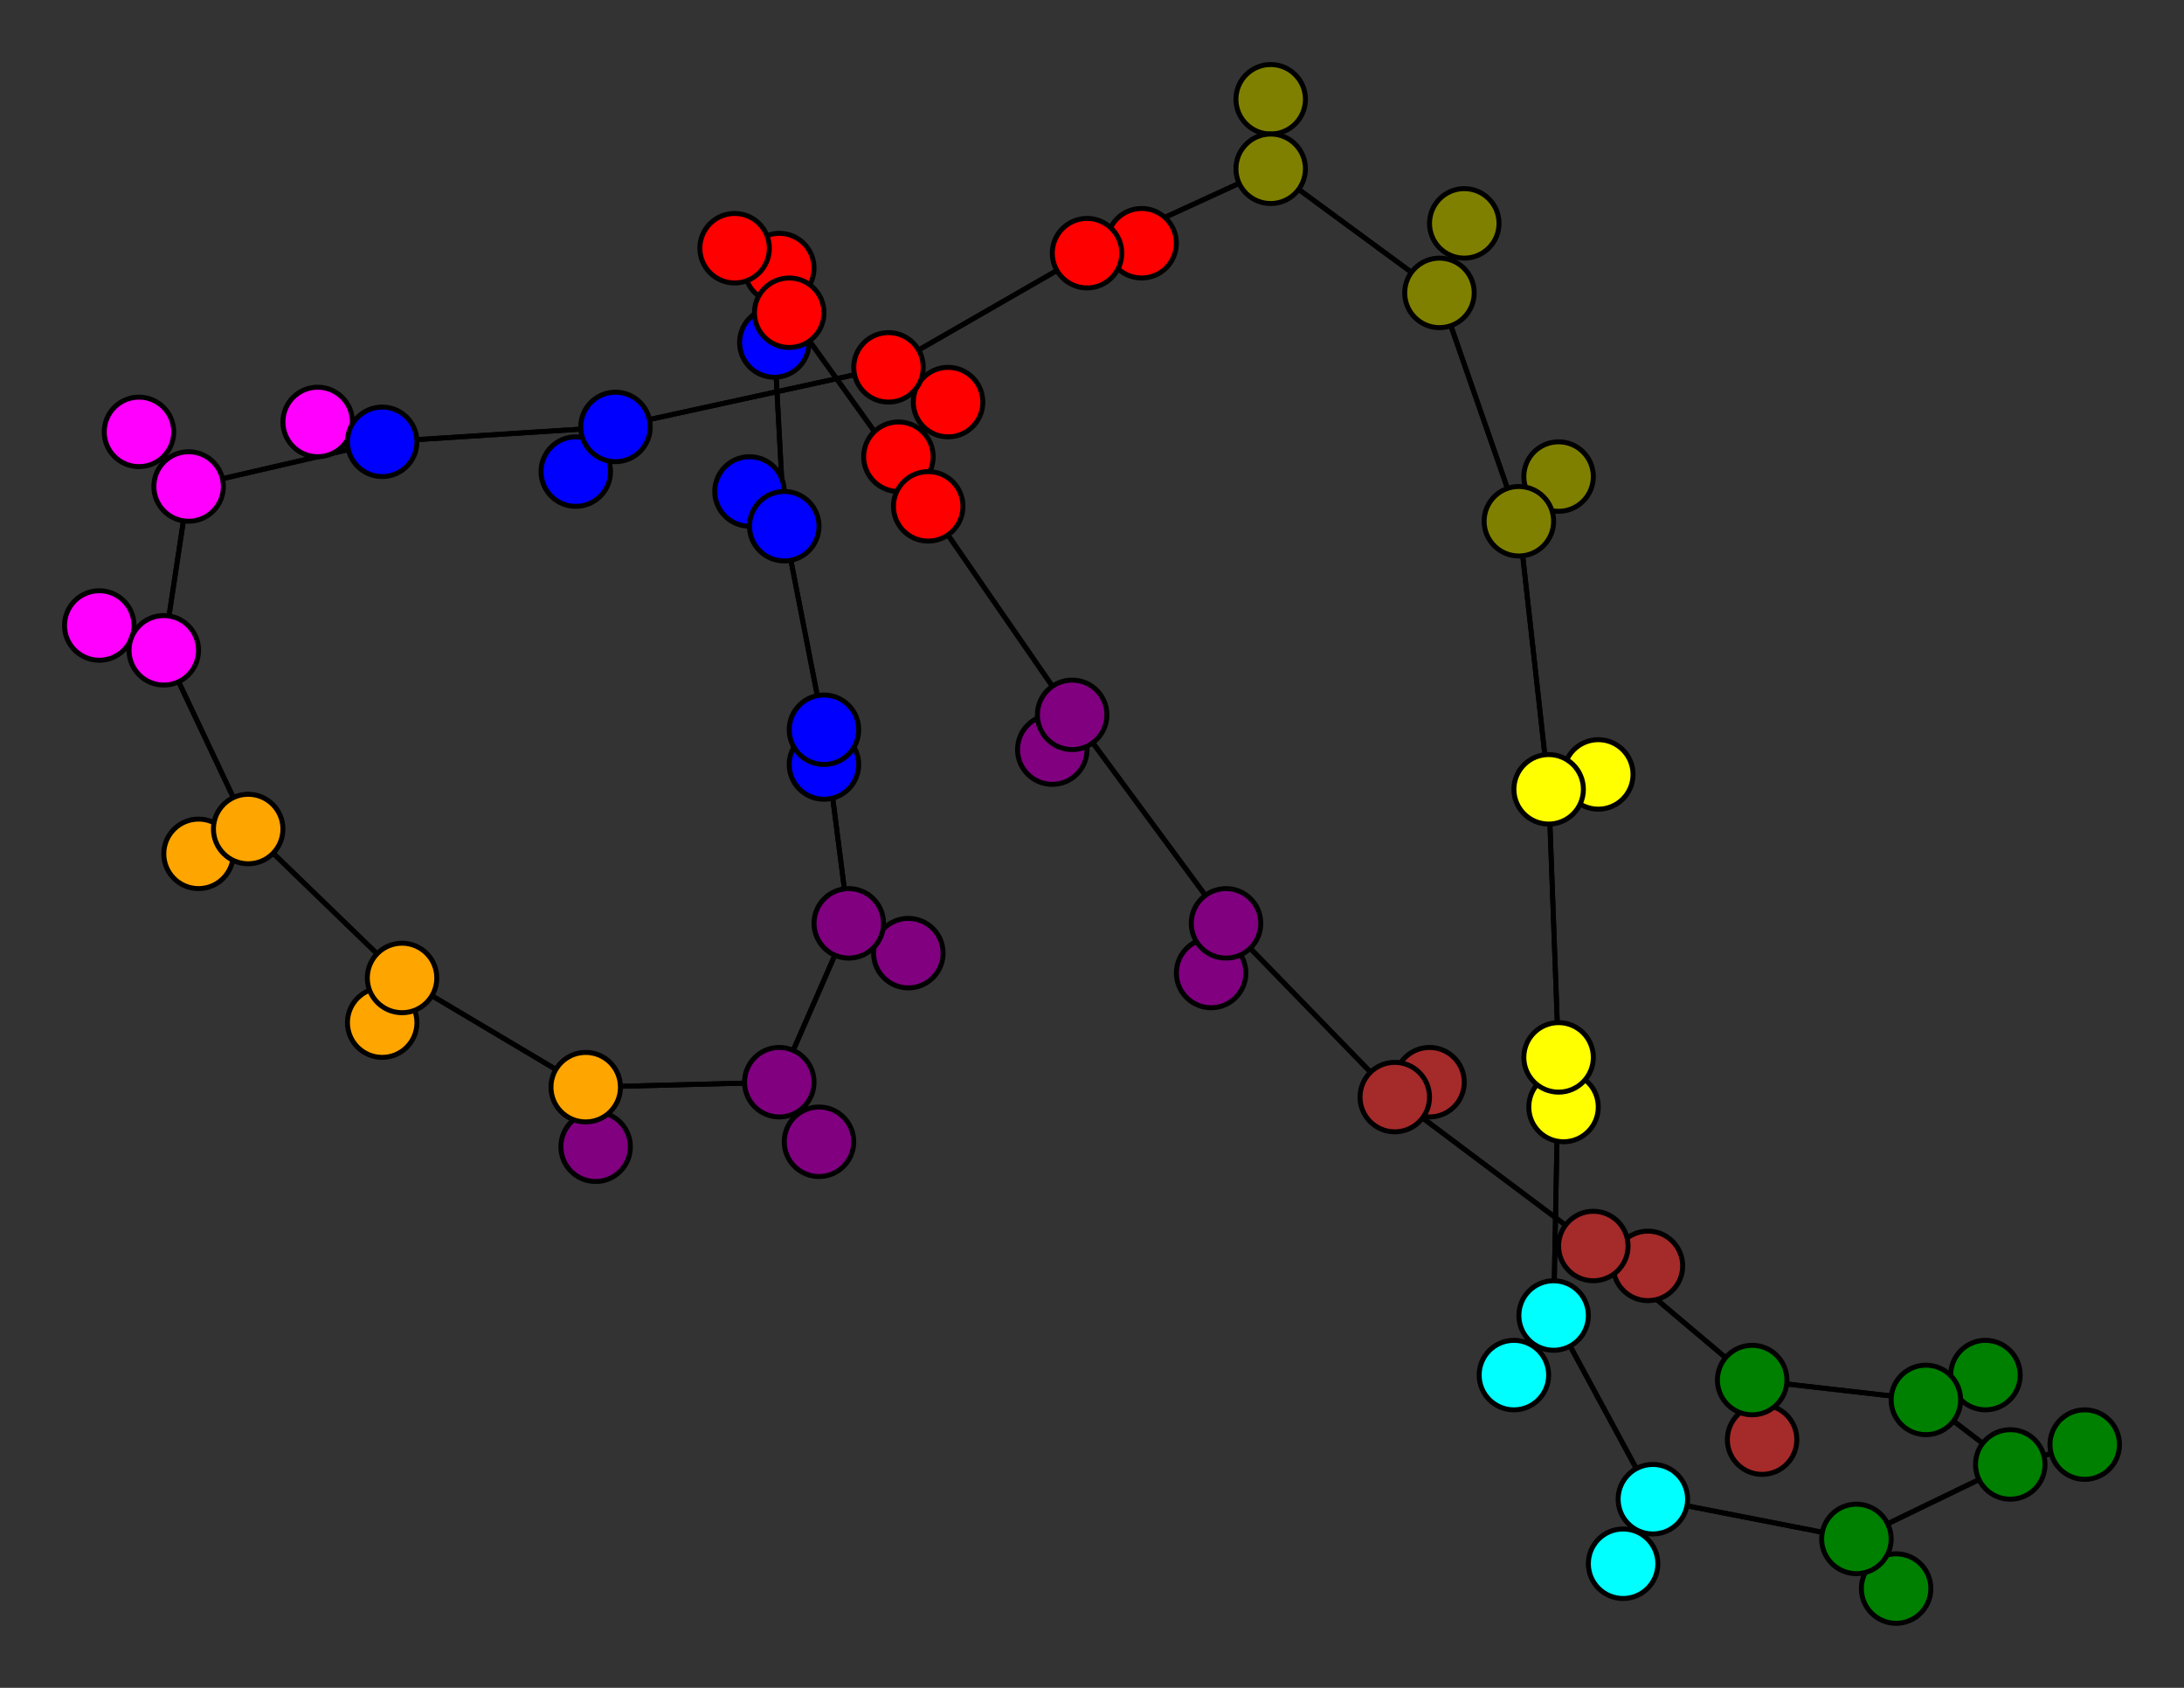 <svg width="440" height="340" xmlns="http://www.w3.org/2000/svg">
<rect width="100%" height="100%" fill="#333333" stroke="none"/>
<path stroke-width="1" stroke="black" d="M 332 255 321 251"/>
<path stroke-width="1" stroke="black" d="M 187 102 159 63"/>
<path stroke-width="1" stroke="black" d="M 187 102 216 144"/>
<path stroke-width="1" stroke="black" d="M 181 92 187 102"/>
<path stroke-width="1" stroke="black" d="M 158 106 151 99"/>
<path stroke-width="1" stroke="black" d="M 158 106 156 69"/>
<path stroke-width="1" stroke="black" d="M 158 106 166 147"/>
<path stroke-width="1" stroke="black" d="M 151 99 158 106"/>
<path stroke-width="1" stroke="black" d="M 179 74 219 51"/>
<path stroke-width="1" stroke="black" d="M 179 74 191 81"/>
<path stroke-width="1" stroke="black" d="M 179 74 124 86"/>
<path stroke-width="1" stroke="black" d="M 191 81 179 74"/>
<path stroke-width="1" stroke="black" d="M 124 86 179 74"/>
<path stroke-width="1" stroke="black" d="M 124 86 116 95"/>
<path stroke-width="1" stroke="black" d="M 124 86 77 89"/>
<path stroke-width="1" stroke="black" d="M 116 95 124 86"/>
<path stroke-width="1" stroke="black" d="M 50 167 40 172"/>
<path stroke-width="1" stroke="black" d="M 50 167 81 197"/>
<path stroke-width="1" stroke="black" d="M 50 167 33 131"/>
<path stroke-width="1" stroke="black" d="M 40 172 50 167"/>
<path stroke-width="1" stroke="black" d="M 314 213 312 159"/>
<path stroke-width="1" stroke="black" d="M 314 213 315 223"/>
<path stroke-width="1" stroke="black" d="M 314 213 313 265"/>
<path stroke-width="1" stroke="black" d="M 315 223 314 213"/>
<path stroke-width="1" stroke="black" d="M 313 265 333 302"/>
<path stroke-width="1" stroke="black" d="M 313 265 314 213"/>
<path stroke-width="1" stroke="black" d="M 313 265 305 277"/>
<path stroke-width="1" stroke="black" d="M 305 277 313 265"/>
<path stroke-width="1" stroke="black" d="M 187 102 181 92"/>
<path stroke-width="1" stroke="black" d="M 159 63 187 102"/>
<path stroke-width="1" stroke="black" d="M 256 20 256 34"/>
<path stroke-width="1" stroke="black" d="M 256 34 256 20"/>
<path stroke-width="1" stroke="black" d="M 405 295 374 310"/>
<path stroke-width="1" stroke="black" d="M 420 291 405 295"/>
<path stroke-width="1" stroke="black" d="M 388 282 405 295"/>
<path stroke-width="1" stroke="black" d="M 388 282 400 277"/>
<path stroke-width="1" stroke="black" d="M 388 282 353 278"/>
<path stroke-width="1" stroke="black" d="M 400 277 388 282"/>
<path stroke-width="1" stroke="black" d="M 312 159 322 156"/>
<path stroke-width="1" stroke="black" d="M 312 159 314 213"/>
<path stroke-width="1" stroke="black" d="M 312 159 306 105"/>
<path stroke-width="1" stroke="black" d="M 322 156 312 159"/>
<path stroke-width="1" stroke="black" d="M 353 278 388 282"/>
<path stroke-width="1" stroke="black" d="M 353 278 355 290"/>
<path stroke-width="1" stroke="black" d="M 353 278 321 251"/>
<path stroke-width="1" stroke="black" d="M 355 290 353 278"/>
<path stroke-width="1" stroke="black" d="M 219 51 230 49"/>
<path stroke-width="1" stroke="black" d="M 219 51 256 34"/>
<path stroke-width="1" stroke="black" d="M 219 51 179 74"/>
<path stroke-width="1" stroke="black" d="M 230 49 219 51"/>
<path stroke-width="1" stroke="black" d="M 333 302 327 315"/>
<path stroke-width="1" stroke="black" d="M 333 302 374 310"/>
<path stroke-width="1" stroke="black" d="M 333 302 313 265"/>
<path stroke-width="1" stroke="black" d="M 327 315 333 302"/>
<path stroke-width="1" stroke="black" d="M 374 310 405 295"/>
<path stroke-width="1" stroke="black" d="M 374 310 333 302"/>
<path stroke-width="1" stroke="black" d="M 374 310 382 320"/>
<path stroke-width="1" stroke="black" d="M 382 320 374 310"/>
<path stroke-width="1" stroke="black" d="M 256 34 219 51"/>
<path stroke-width="1" stroke="black" d="M 256 34 290 59"/>
<path stroke-width="1" stroke="black" d="M 159 63 148 50"/>
<path stroke-width="1" stroke="black" d="M 159 63 156 69"/>
<path stroke-width="1" stroke="black" d="M 148 50 159 63"/>
<path stroke-width="1" stroke="black" d="M 33 131 50 167"/>
<path stroke-width="1" stroke="black" d="M 33 131 20 126"/>
<path stroke-width="1" stroke="black" d="M 33 131 38 98"/>
<path stroke-width="1" stroke="black" d="M 20 126 33 131"/>
<path stroke-width="1" stroke="black" d="M 216 144 187 102"/>
<path stroke-width="1" stroke="black" d="M 216 144 212 151"/>
<path stroke-width="1" stroke="black" d="M 216 144 247 186"/>
<path stroke-width="1" stroke="black" d="M 212 151 216 144"/>
<path stroke-width="1" stroke="black" d="M 247 186 216 144"/>
<path stroke-width="1" stroke="black" d="M 247 186 244 196"/>
<path stroke-width="1" stroke="black" d="M 247 186 281 221"/>
<path stroke-width="1" stroke="black" d="M 244 196 247 186"/>
<path stroke-width="1" stroke="black" d="M 38 98 33 131"/>
<path stroke-width="1" stroke="black" d="M 38 98 28 87"/>
<path stroke-width="1" stroke="black" d="M 38 98 77 89"/>
<path stroke-width="1" stroke="black" d="M 28 87 38 98"/>
<path stroke-width="1" stroke="black" d="M 77 89 124 86"/>
<path stroke-width="1" stroke="black" d="M 77 89 38 98"/>
<path stroke-width="1" stroke="black" d="M 77 89 64 85"/>
<path stroke-width="1" stroke="black" d="M 64 85 77 89"/>
<path stroke-width="1" stroke="black" d="M 281 221 247 186"/>
<path stroke-width="1" stroke="black" d="M 281 221 288 218"/>
<path stroke-width="1" stroke="black" d="M 281 221 321 251"/>
<path stroke-width="1" stroke="black" d="M 288 218 281 221"/>
<path stroke-width="1" stroke="black" d="M 321 251 353 278"/>
<path stroke-width="1" stroke="black" d="M 321 251 281 221"/>
<path stroke-width="1" stroke="black" d="M 321 251 332 255"/>
<path stroke-width="1" stroke="black" d="M 165 230 157 218"/>
<path stroke-width="1" stroke="black" d="M 157 218 165 230"/>
<path stroke-width="1" stroke="black" d="M 157 218 118 219"/>
<path stroke-width="1" stroke="black" d="M 157 218 171 186"/>
<path stroke-width="1" stroke="black" d="M 156 69 158 106"/>
<path stroke-width="1" stroke="black" d="M 156 69 159 63"/>
<path stroke-width="1" stroke="black" d="M 156 69 157 54"/>
<path stroke-width="1" stroke="black" d="M 157 54 156 69"/>
<path stroke-width="1" stroke="black" d="M 290 59 256 34"/>
<path stroke-width="1" stroke="black" d="M 290 59 295 45"/>
<path stroke-width="1" stroke="black" d="M 290 59 306 105"/>
<path stroke-width="1" stroke="black" d="M 295 45 290 59"/>
<path stroke-width="1" stroke="black" d="M 306 105 312 159"/>
<path stroke-width="1" stroke="black" d="M 306 105 290 59"/>
<path stroke-width="1" stroke="black" d="M 306 105 314 96"/>
<path stroke-width="1" stroke="black" d="M 314 96 306 105"/>
<path stroke-width="1" stroke="black" d="M 166 147 158 106"/>
<path stroke-width="1" stroke="black" d="M 405 295 388 282"/>
<path stroke-width="1" stroke="black" d="M 166 147 166 154"/>
<path stroke-width="1" stroke="black" d="M 166 154 166 147"/>
<path stroke-width="1" stroke="black" d="M 171 186 166 147"/>
<path stroke-width="1" stroke="black" d="M 171 186 183 192"/>
<path stroke-width="1" stroke="black" d="M 171 186 157 218"/>
<path stroke-width="1" stroke="black" d="M 183 192 171 186"/>
<path stroke-width="1" stroke="black" d="M 81 197 50 167"/>
<path stroke-width="1" stroke="black" d="M 81 197 77 206"/>
<path stroke-width="1" stroke="black" d="M 81 197 118 219"/>
<path stroke-width="1" stroke="black" d="M 77 206 81 197"/>
<path stroke-width="1" stroke="black" d="M 118 219 81 197"/>
<path stroke-width="1" stroke="black" d="M 118 219 120 231"/>
<path stroke-width="1" stroke="black" d="M 118 219 157 218"/>
<path stroke-width="1" stroke="black" d="M 120 231 118 219"/>
<path stroke-width="1" stroke="black" d="M 166 147 171 186"/>
<path stroke-width="1" stroke="black" d="M 405 295 420 291"/>
<circle cx="332" cy="255" r="7.0" style="fill:brown;stroke:black;stroke-width:1.0"/>
<circle cx="321" cy="251" r="7.0" style="fill:brown;stroke:black;stroke-width:1.0"/>
<circle cx="288" cy="218" r="7.0" style="fill:brown;stroke:black;stroke-width:1.0"/>
<circle cx="281" cy="221" r="7.0" style="fill:brown;stroke:black;stroke-width:1.0"/>
<circle cx="64" cy="85" r="7.0" style="fill:fuchsia;stroke:black;stroke-width:1.0"/>
<circle cx="77" cy="89" r="7.0" style="fill:blue;stroke:black;stroke-width:1.0"/>
<circle cx="28" cy="87" r="7.0" style="fill:fuchsia;stroke:black;stroke-width:1.0"/>
<circle cx="38" cy="98" r="7.0" style="fill:fuchsia;stroke:black;stroke-width:1.0"/>
<circle cx="244" cy="196" r="7.0" style="fill:purple;stroke:black;stroke-width:1.0"/>
<circle cx="247" cy="186" r="7.0" style="fill:purple;stroke:black;stroke-width:1.0"/>
<circle cx="212" cy="151" r="7.0" style="fill:purple;stroke:black;stroke-width:1.0"/>
<circle cx="216" cy="144" r="7.0" style="fill:purple;stroke:black;stroke-width:1.0"/>
<circle cx="20" cy="126" r="7.0" style="fill:fuchsia;stroke:black;stroke-width:1.0"/>
<circle cx="33" cy="131" r="7.0" style="fill:fuchsia;stroke:black;stroke-width:1.0"/>
<circle cx="165" cy="230" r="7.0" style="fill:purple;stroke:black;stroke-width:1.0"/>
<circle cx="157" cy="218" r="7.0" style="fill:purple;stroke:black;stroke-width:1.0"/>
<circle cx="120" cy="231" r="7.0" style="fill:purple;stroke:black;stroke-width:1.0"/>
<circle cx="118" cy="219" r="7.0" style="fill:orange;stroke:black;stroke-width:1.0"/>
<circle cx="77" cy="206" r="7.0" style="fill:orange;stroke:black;stroke-width:1.0"/>
<circle cx="81" cy="197" r="7.0" style="fill:orange;stroke:black;stroke-width:1.0"/>
<circle cx="183" cy="192" r="7.0" style="fill:purple;stroke:black;stroke-width:1.0"/>
<circle cx="171" cy="186" r="7.0" style="fill:purple;stroke:black;stroke-width:1.0"/>
<circle cx="166" cy="154" r="7.0" style="fill:blue;stroke:black;stroke-width:1.0"/>
<circle cx="166" cy="147" r="7.0" style="fill:blue;stroke:black;stroke-width:1.0"/>
<circle cx="314" cy="96" r="7.0" style="fill:olive;stroke:black;stroke-width:1.0"/>
<circle cx="306" cy="105" r="7.0" style="fill:olive;stroke:black;stroke-width:1.0"/>
<circle cx="295" cy="45" r="7.0" style="fill:olive;stroke:black;stroke-width:1.0"/>
<circle cx="290" cy="59" r="7.0" style="fill:olive;stroke:black;stroke-width:1.0"/>
<circle cx="157" cy="54" r="7.0" style="fill:red;stroke:black;stroke-width:1.0"/>
<circle cx="156" cy="69" r="7.0" style="fill:blue;stroke:black;stroke-width:1.0"/>
<circle cx="148" cy="50" r="7.0" style="fill:red;stroke:black;stroke-width:1.0"/>
<circle cx="159" cy="63" r="7.0" style="fill:red;stroke:black;stroke-width:1.0"/>
<circle cx="305" cy="277" r="7.0" style="fill:aqua;stroke:black;stroke-width:1.0"/>
<circle cx="313" cy="265" r="7.0" style="fill:aqua;stroke:black;stroke-width:1.0"/>
<circle cx="315" cy="223" r="7.0" style="fill:yellow;stroke:black;stroke-width:1.0"/>
<circle cx="314" cy="213" r="7.0" style="fill:yellow;stroke:black;stroke-width:1.0"/>
<circle cx="40" cy="172" r="7.0" style="fill:orange;stroke:black;stroke-width:1.0"/>
<circle cx="50" cy="167" r="7.0" style="fill:orange;stroke:black;stroke-width:1.0"/>
<circle cx="116" cy="95" r="7.0" style="fill:blue;stroke:black;stroke-width:1.0"/>
<circle cx="124" cy="86" r="7.0" style="fill:blue;stroke:black;stroke-width:1.0"/>
<circle cx="191" cy="81" r="7.0" style="fill:red;stroke:black;stroke-width:1.0"/>
<circle cx="179" cy="74" r="7.0" style="fill:red;stroke:black;stroke-width:1.0"/>
<circle cx="151" cy="99" r="7.0" style="fill:blue;stroke:black;stroke-width:1.0"/>
<circle cx="158" cy="106" r="7.0" style="fill:blue;stroke:black;stroke-width:1.0"/>
<circle cx="181" cy="92" r="7.0" style="fill:red;stroke:black;stroke-width:1.0"/>
<circle cx="187" cy="102" r="7.0" style="fill:red;stroke:black;stroke-width:1.0"/>
<circle cx="256" cy="20" r="7.0" style="fill:olive;stroke:black;stroke-width:1.0"/>
<circle cx="256" cy="34" r="7.0" style="fill:olive;stroke:black;stroke-width:1.0"/>
<circle cx="382" cy="320" r="7.0" style="fill:green;stroke:black;stroke-width:1.0"/>
<circle cx="374" cy="310" r="7.0" style="fill:green;stroke:black;stroke-width:1.0"/>
<circle cx="327" cy="315" r="7.0" style="fill:aqua;stroke:black;stroke-width:1.0"/>
<circle cx="333" cy="302" r="7.0" style="fill:aqua;stroke:black;stroke-width:1.0"/>
<circle cx="230" cy="49" r="7.0" style="fill:red;stroke:black;stroke-width:1.0"/>
<circle cx="219" cy="51" r="7.0" style="fill:red;stroke:black;stroke-width:1.0"/>
<circle cx="355" cy="290" r="7.0" style="fill:brown;stroke:black;stroke-width:1.0"/>
<circle cx="353" cy="278" r="7.0" style="fill:green;stroke:black;stroke-width:1.0"/>
<circle cx="322" cy="156" r="7.0" style="fill:yellow;stroke:black;stroke-width:1.0"/>
<circle cx="312" cy="159" r="7.0" style="fill:yellow;stroke:black;stroke-width:1.0"/>
<circle cx="400" cy="277" r="7.0" style="fill:green;stroke:black;stroke-width:1.0"/>
<circle cx="388" cy="282" r="7.0" style="fill:green;stroke:black;stroke-width:1.0"/>
<circle cx="420" cy="291" r="7.0" style="fill:green;stroke:black;stroke-width:1.0"/>
<circle cx="405" cy="295" r="7.0" style="fill:green;stroke:black;stroke-width:1.0"/>
</svg>
